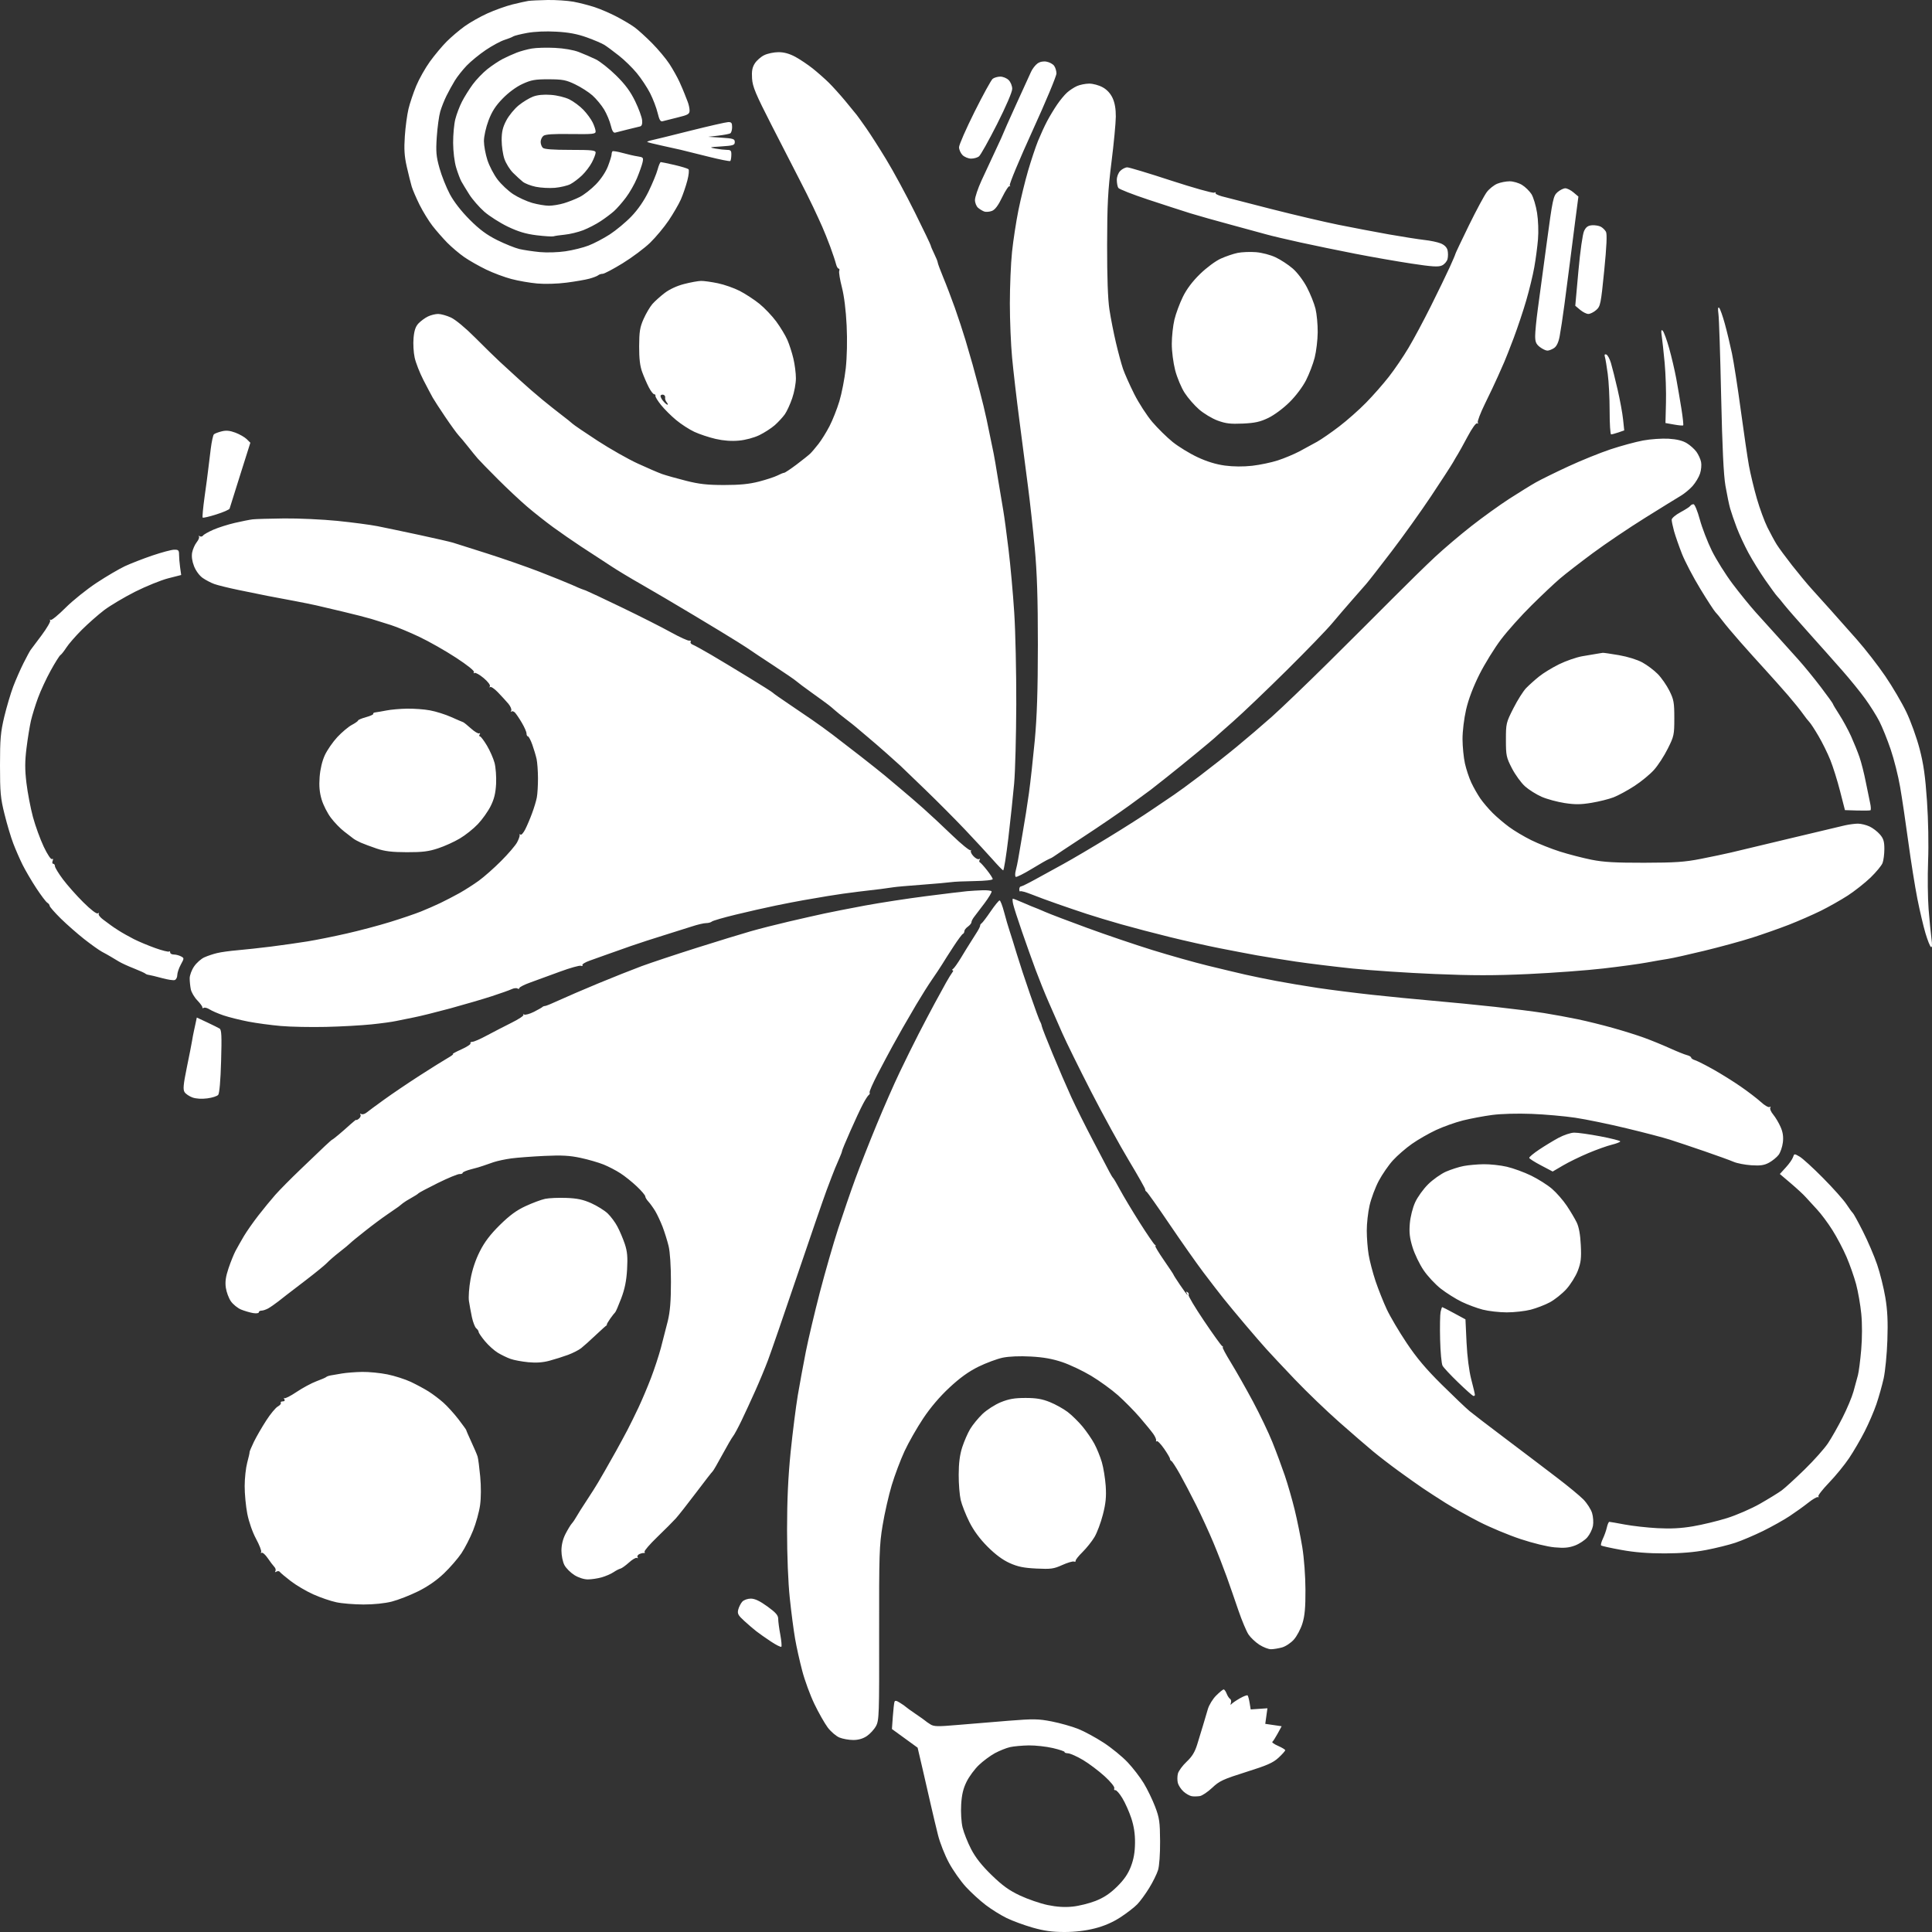 <svg width="50" height="50" viewBox="0 0 50 50" fill="none" xmlns="http://www.w3.org/2000/svg">
<rect x="0" y="0" width="50" height="50" fill="#333333" stroke="none"/>
<path fill-rule="evenodd" clip-rule="evenodd" d="M13.671 0.024C13.608 0.034 13.422 0.076 13.258 0.116C13.095 0.157 12.806 0.26 12.616 0.346C12.427 0.431 12.159 0.583 12.02 0.684C11.881 0.784 11.674 0.961 11.559 1.076C11.444 1.191 11.25 1.423 11.128 1.591C11.006 1.76 10.846 2.044 10.772 2.222C10.698 2.401 10.608 2.668 10.572 2.817C10.536 2.967 10.493 3.284 10.477 3.524C10.454 3.859 10.465 4.041 10.527 4.314C10.572 4.51 10.629 4.741 10.655 4.828C10.681 4.915 10.773 5.128 10.859 5.302C10.946 5.476 11.096 5.72 11.192 5.844C11.288 5.968 11.461 6.165 11.575 6.282C11.69 6.398 11.889 6.567 12.018 6.656C12.146 6.745 12.401 6.889 12.583 6.977C12.765 7.065 13.059 7.175 13.236 7.221C13.412 7.268 13.713 7.32 13.903 7.337C14.103 7.355 14.423 7.346 14.66 7.315C14.886 7.286 15.153 7.24 15.254 7.212C15.355 7.184 15.457 7.145 15.481 7.124C15.505 7.103 15.558 7.086 15.598 7.086C15.638 7.086 15.871 6.963 16.115 6.813C16.359 6.663 16.678 6.424 16.825 6.282C16.971 6.14 17.188 5.88 17.306 5.705C17.424 5.529 17.566 5.285 17.62 5.163C17.674 5.041 17.749 4.822 17.787 4.677C17.826 4.531 17.839 4.398 17.817 4.379C17.795 4.36 17.633 4.31 17.456 4.269C17.28 4.229 17.12 4.195 17.102 4.195C17.084 4.195 17.047 4.282 17.019 4.387C16.991 4.493 16.886 4.747 16.786 4.953C16.669 5.194 16.511 5.423 16.342 5.599C16.198 5.75 15.946 5.959 15.782 6.066C15.618 6.172 15.37 6.302 15.231 6.355C15.092 6.409 14.825 6.475 14.637 6.503C14.443 6.532 14.154 6.541 13.972 6.524C13.794 6.507 13.556 6.471 13.442 6.445C13.329 6.418 13.07 6.314 12.868 6.214C12.596 6.078 12.412 5.942 12.156 5.686C11.938 5.467 11.748 5.224 11.642 5.025C11.55 4.852 11.429 4.549 11.374 4.351C11.288 4.044 11.278 3.927 11.304 3.54C11.321 3.292 11.361 2.997 11.394 2.885C11.427 2.773 11.499 2.591 11.555 2.479C11.61 2.367 11.707 2.191 11.77 2.088C11.833 1.984 11.972 1.809 12.078 1.698C12.185 1.587 12.407 1.405 12.572 1.294C12.737 1.183 12.953 1.066 13.053 1.034C13.154 1.002 13.256 0.961 13.281 0.943C13.307 0.925 13.469 0.884 13.643 0.852C13.837 0.817 14.129 0.804 14.4 0.82C14.717 0.837 14.938 0.879 15.185 0.967C15.374 1.035 15.58 1.123 15.643 1.163C15.707 1.203 15.875 1.328 16.017 1.44C16.159 1.551 16.368 1.755 16.481 1.893C16.595 2.03 16.749 2.264 16.825 2.412C16.9 2.561 16.988 2.789 17.019 2.921C17.064 3.107 17.093 3.154 17.151 3.137C17.193 3.125 17.366 3.081 17.537 3.04C17.808 2.974 17.846 2.952 17.846 2.859C17.846 2.801 17.823 2.697 17.795 2.628C17.766 2.558 17.728 2.461 17.71 2.411C17.691 2.361 17.634 2.227 17.582 2.113C17.53 2 17.415 1.794 17.326 1.657C17.236 1.519 17.033 1.276 16.874 1.116C16.715 0.956 16.512 0.772 16.424 0.708C16.336 0.643 16.129 0.52 15.965 0.434C15.801 0.347 15.543 0.236 15.392 0.186C15.24 0.136 14.991 0.072 14.838 0.044C14.686 0.017 14.386 -0.003 14.173 0C13.96 0.004 13.735 0.015 13.671 0.024ZM13.763 1.256C13.65 1.275 13.474 1.323 13.373 1.362C13.272 1.401 13.108 1.475 13.009 1.526C12.91 1.577 12.732 1.696 12.614 1.789C12.496 1.883 12.325 2.061 12.234 2.185C12.143 2.309 12.017 2.51 11.955 2.632C11.893 2.753 11.816 2.956 11.784 3.083C11.751 3.21 11.726 3.487 11.727 3.698C11.728 3.919 11.761 4.19 11.805 4.336C11.847 4.475 11.908 4.638 11.941 4.697C11.974 4.757 12.067 4.909 12.148 5.037C12.229 5.164 12.403 5.363 12.534 5.479C12.666 5.594 12.939 5.768 13.142 5.866C13.415 5.996 13.608 6.054 13.889 6.089C14.097 6.114 14.293 6.126 14.325 6.116C14.357 6.105 14.489 6.086 14.619 6.073C14.749 6.06 14.963 6.008 15.095 5.957C15.226 5.906 15.429 5.801 15.546 5.723C15.663 5.646 15.818 5.529 15.89 5.465C15.963 5.4 16.101 5.243 16.197 5.115C16.294 4.988 16.424 4.76 16.486 4.609C16.548 4.459 16.613 4.276 16.629 4.203C16.656 4.08 16.647 4.069 16.507 4.048C16.423 4.036 16.247 3.996 16.115 3.959C15.983 3.923 15.864 3.903 15.851 3.916C15.838 3.929 15.828 3.966 15.828 3.998C15.828 4.03 15.786 4.166 15.735 4.3C15.678 4.449 15.555 4.634 15.421 4.772C15.299 4.897 15.111 5.044 15.003 5.098C14.895 5.153 14.711 5.225 14.594 5.26C14.478 5.295 14.303 5.324 14.206 5.324C14.109 5.324 13.914 5.291 13.772 5.251C13.63 5.21 13.409 5.109 13.281 5.025C13.153 4.941 12.971 4.77 12.876 4.645C12.78 4.519 12.663 4.293 12.614 4.142C12.565 3.991 12.524 3.769 12.524 3.65C12.524 3.528 12.576 3.295 12.643 3.118C12.731 2.885 12.826 2.737 13.011 2.548C13.162 2.393 13.363 2.245 13.523 2.172C13.748 2.069 13.847 2.051 14.199 2.052C14.559 2.053 14.647 2.069 14.883 2.182C15.032 2.253 15.235 2.383 15.333 2.47C15.431 2.558 15.567 2.722 15.635 2.835C15.703 2.949 15.78 3.133 15.807 3.246C15.841 3.388 15.876 3.445 15.922 3.432C15.958 3.423 16.102 3.386 16.241 3.351C16.379 3.316 16.524 3.281 16.562 3.273C16.609 3.263 16.627 3.213 16.618 3.112C16.611 3.031 16.53 2.81 16.438 2.62C16.316 2.369 16.183 2.188 15.946 1.954C15.767 1.778 15.528 1.588 15.415 1.534C15.301 1.479 15.105 1.394 14.979 1.346C14.841 1.293 14.595 1.25 14.36 1.239C14.145 1.228 13.877 1.236 13.763 1.256ZM19.779 1.427C19.693 1.468 19.584 1.564 19.535 1.64C19.468 1.745 19.451 1.839 19.463 2.031C19.477 2.246 19.554 2.429 19.974 3.251C20.245 3.783 20.564 4.404 20.682 4.631C20.8 4.858 20.963 5.184 21.043 5.354C21.123 5.524 21.23 5.755 21.279 5.867C21.329 5.978 21.422 6.212 21.487 6.386C21.551 6.56 21.617 6.758 21.634 6.827C21.65 6.895 21.682 6.951 21.703 6.951C21.725 6.951 21.732 6.979 21.719 7.012C21.706 7.046 21.737 7.236 21.788 7.434C21.846 7.659 21.892 8.029 21.911 8.422C21.93 8.806 21.92 9.239 21.888 9.534C21.858 9.8 21.784 10.182 21.723 10.384C21.662 10.585 21.547 10.876 21.467 11.03C21.388 11.183 21.259 11.391 21.181 11.49C21.103 11.59 21.008 11.702 20.968 11.74C20.929 11.778 20.77 11.905 20.614 12.023C20.458 12.14 20.314 12.236 20.293 12.236C20.272 12.236 20.194 12.268 20.12 12.306C20.047 12.343 19.831 12.414 19.642 12.463C19.39 12.528 19.147 12.552 18.743 12.552C18.305 12.552 18.096 12.529 17.753 12.442C17.514 12.382 17.236 12.303 17.135 12.268C17.034 12.232 16.749 12.109 16.502 11.995C16.254 11.881 15.789 11.617 15.467 11.408C15.146 11.199 14.852 10.999 14.816 10.965C14.779 10.93 14.657 10.832 14.543 10.746C14.43 10.66 14.202 10.48 14.038 10.345C13.874 10.211 13.604 9.976 13.439 9.824C13.273 9.672 13.046 9.464 12.934 9.361C12.822 9.258 12.538 8.98 12.302 8.743C12.051 8.49 11.789 8.273 11.671 8.218C11.561 8.167 11.411 8.125 11.339 8.125C11.267 8.125 11.147 8.155 11.072 8.192C10.998 8.228 10.89 8.308 10.832 8.368C10.756 8.448 10.72 8.552 10.703 8.745C10.689 8.892 10.702 9.121 10.731 9.254C10.76 9.388 10.863 9.651 10.96 9.839C11.057 10.027 11.165 10.231 11.2 10.293C11.235 10.356 11.381 10.579 11.523 10.79C11.666 11.002 11.821 11.215 11.867 11.265C11.914 11.314 12.024 11.447 12.112 11.558C12.2 11.67 12.313 11.809 12.364 11.867C12.414 11.925 12.652 12.169 12.892 12.409C13.132 12.649 13.473 12.968 13.649 13.118C13.825 13.268 14.124 13.504 14.314 13.643C14.503 13.781 14.833 14.009 15.048 14.151C15.262 14.291 15.469 14.426 15.507 14.45C15.544 14.473 15.689 14.568 15.828 14.66C15.966 14.752 16.317 14.964 16.608 15.129C16.898 15.295 17.507 15.653 17.961 15.926C18.415 16.198 18.921 16.505 19.085 16.609C19.249 16.712 19.404 16.812 19.429 16.832C19.454 16.851 19.718 17.027 20.016 17.222C20.313 17.417 20.582 17.601 20.612 17.631C20.643 17.66 20.823 17.795 21.012 17.93C21.201 18.065 21.395 18.206 21.443 18.244C21.491 18.281 21.564 18.342 21.604 18.379C21.645 18.417 21.771 18.518 21.884 18.605C21.997 18.691 22.113 18.783 22.141 18.808C22.169 18.833 22.302 18.945 22.436 19.057C22.57 19.169 22.802 19.369 22.951 19.502C23.101 19.635 23.259 19.777 23.303 19.818C23.347 19.859 23.639 20.14 23.952 20.443C24.265 20.745 24.73 21.213 24.985 21.482C25.24 21.751 25.556 22.093 25.688 22.242C25.819 22.391 25.942 22.518 25.961 22.525C25.98 22.532 26.04 22.156 26.096 21.689C26.151 21.223 26.218 20.587 26.246 20.277C26.274 19.966 26.298 19.041 26.301 18.221C26.303 17.401 26.28 16.334 26.248 15.85C26.217 15.365 26.151 14.633 26.101 14.223C26.052 13.814 25.99 13.356 25.964 13.207C25.938 13.058 25.877 12.692 25.828 12.394C25.78 12.096 25.73 11.801 25.716 11.739C25.703 11.677 25.671 11.524 25.646 11.4C25.621 11.276 25.57 11.032 25.534 10.858C25.498 10.684 25.417 10.349 25.354 10.113C25.291 9.877 25.209 9.572 25.171 9.435C25.133 9.299 25.05 9.014 24.987 8.803C24.924 8.592 24.8 8.216 24.712 7.967C24.623 7.719 24.488 7.363 24.41 7.177C24.333 6.99 24.269 6.818 24.268 6.793C24.267 6.768 24.226 6.666 24.177 6.567C24.128 6.467 24.088 6.371 24.087 6.353C24.086 6.335 23.901 5.948 23.676 5.495C23.451 5.041 23.118 4.426 22.936 4.128C22.755 3.829 22.521 3.464 22.417 3.316C22.313 3.167 22.203 3.015 22.174 2.977C22.144 2.939 22.011 2.776 21.877 2.614C21.743 2.453 21.55 2.239 21.449 2.139C21.347 2.039 21.161 1.875 21.035 1.774C20.909 1.674 20.705 1.537 20.582 1.47C20.428 1.388 20.291 1.35 20.146 1.35C20.029 1.351 19.864 1.385 19.779 1.427ZM26.851 1.642C26.795 1.682 26.719 1.779 26.683 1.859C26.646 1.939 26.47 2.325 26.291 2.718C26.113 3.11 25.966 3.439 25.966 3.448C25.966 3.457 25.877 3.654 25.767 3.886C25.657 4.118 25.492 4.473 25.4 4.675C25.308 4.877 25.232 5.103 25.232 5.176C25.232 5.25 25.269 5.341 25.313 5.378C25.357 5.416 25.429 5.459 25.474 5.475C25.518 5.49 25.607 5.483 25.67 5.459C25.751 5.429 25.833 5.32 25.939 5.101C26.024 4.928 26.109 4.801 26.129 4.818C26.148 4.836 26.15 4.826 26.133 4.796C26.116 4.766 26.381 4.13 26.722 3.382C27.064 2.634 27.342 1.967 27.341 1.9C27.34 1.833 27.312 1.743 27.279 1.7C27.246 1.656 27.159 1.609 27.085 1.596C27.002 1.58 26.915 1.597 26.851 1.642ZM25.69 2.04C25.652 2.07 25.44 2.455 25.22 2.896C25 3.336 24.82 3.748 24.82 3.81C24.82 3.873 24.861 3.965 24.911 4.015C24.962 4.064 25.061 4.105 25.132 4.105C25.203 4.105 25.294 4.08 25.335 4.048C25.376 4.017 25.586 3.642 25.803 3.214C26.036 2.753 26.196 2.38 26.196 2.299C26.196 2.223 26.155 2.123 26.104 2.072C26.054 2.022 25.956 1.982 25.886 1.983C25.817 1.984 25.729 2.009 25.69 2.04ZM27.87 2.228C27.795 2.262 27.68 2.337 27.615 2.396C27.55 2.454 27.435 2.593 27.359 2.705C27.283 2.816 27.166 3.009 27.1 3.134C27.034 3.258 26.928 3.49 26.863 3.649C26.799 3.808 26.684 4.154 26.607 4.417C26.53 4.68 26.418 5.139 26.357 5.438C26.297 5.736 26.222 6.223 26.191 6.522C26.16 6.82 26.135 7.419 26.135 7.854C26.135 8.289 26.161 8.919 26.193 9.255C26.224 9.59 26.309 10.322 26.382 10.881C26.454 11.44 26.555 12.212 26.605 12.597C26.656 12.982 26.734 13.694 26.779 14.178C26.839 14.829 26.86 15.485 26.86 16.685C26.859 17.876 26.837 18.541 26.779 19.17C26.734 19.642 26.667 20.252 26.629 20.525C26.592 20.798 26.518 21.266 26.465 21.564C26.413 21.862 26.36 22.167 26.349 22.242C26.337 22.316 26.31 22.443 26.289 22.524C26.267 22.604 26.267 22.68 26.287 22.693C26.308 22.706 26.494 22.613 26.701 22.487C26.907 22.361 27.11 22.245 27.152 22.23C27.194 22.214 27.249 22.184 27.274 22.164C27.299 22.144 27.642 21.916 28.035 21.659C28.429 21.402 28.966 21.035 29.228 20.845C29.491 20.654 29.737 20.474 29.775 20.444C29.814 20.414 30 20.268 30.188 20.119C30.377 19.97 30.727 19.686 30.967 19.488C31.207 19.291 31.413 19.118 31.426 19.104C31.439 19.091 31.655 18.898 31.908 18.676C32.16 18.454 32.785 17.857 33.298 17.349C33.81 16.842 34.342 16.292 34.479 16.127C34.617 15.962 34.846 15.695 34.988 15.534C35.13 15.372 35.296 15.183 35.357 15.113C35.418 15.043 35.712 14.667 36.009 14.277C36.307 13.888 36.768 13.243 37.033 12.846C37.298 12.448 37.554 12.054 37.602 11.97C37.649 11.886 37.709 11.785 37.735 11.744C37.761 11.704 37.871 11.504 37.981 11.299C38.095 11.084 38.2 10.939 38.228 10.956C38.254 10.972 38.262 10.963 38.245 10.937C38.229 10.91 38.313 10.688 38.433 10.444C38.553 10.2 38.701 9.888 38.761 9.751C38.821 9.615 38.897 9.442 38.931 9.367C38.964 9.293 39.074 9.013 39.175 8.746C39.275 8.479 39.422 8.042 39.499 7.775C39.577 7.508 39.671 7.122 39.707 6.917C39.744 6.712 39.787 6.387 39.803 6.194C39.82 5.994 39.81 5.7 39.779 5.508C39.75 5.323 39.684 5.105 39.634 5.024C39.583 4.944 39.473 4.836 39.389 4.785C39.306 4.734 39.161 4.692 39.069 4.692C38.977 4.692 38.832 4.72 38.748 4.755C38.664 4.79 38.543 4.886 38.479 4.97C38.416 5.053 38.206 5.443 38.014 5.835C37.822 6.228 37.665 6.56 37.665 6.572C37.665 6.584 37.599 6.74 37.517 6.919C37.436 7.098 37.217 7.549 37.031 7.922C36.845 8.295 36.584 8.783 36.45 9.006C36.317 9.23 36.089 9.565 35.943 9.751C35.797 9.938 35.532 10.24 35.353 10.422C35.174 10.605 34.862 10.881 34.66 11.035C34.458 11.19 34.2 11.368 34.087 11.432C33.973 11.496 33.767 11.608 33.628 11.682C33.489 11.755 33.239 11.86 33.073 11.914C32.906 11.969 32.607 12.031 32.408 12.054C32.178 12.08 31.92 12.078 31.701 12.049C31.471 12.018 31.235 11.946 30.99 11.831C30.788 11.737 30.5 11.56 30.349 11.439C30.199 11.318 29.961 11.084 29.821 10.92C29.681 10.755 29.471 10.431 29.354 10.198C29.237 9.965 29.107 9.672 29.064 9.548C29.022 9.424 28.939 9.119 28.881 8.871C28.822 8.622 28.746 8.236 28.712 8.012C28.671 7.742 28.651 7.181 28.652 6.341C28.654 5.288 28.673 4.929 28.765 4.195C28.826 3.711 28.876 3.182 28.877 3.019C28.879 2.825 28.851 2.661 28.795 2.54C28.74 2.42 28.65 2.321 28.537 2.259C28.439 2.205 28.284 2.163 28.185 2.164C28.088 2.165 27.946 2.194 27.87 2.228ZM13.796 2.5C13.701 2.536 13.533 2.637 13.424 2.726C13.315 2.814 13.171 2.989 13.104 3.116C13.011 3.292 12.983 3.411 12.983 3.627C12.983 3.781 13.015 4.001 13.055 4.116C13.095 4.23 13.195 4.391 13.279 4.474C13.363 4.557 13.475 4.66 13.53 4.704C13.584 4.748 13.735 4.807 13.865 4.834C13.995 4.861 14.218 4.873 14.361 4.861C14.503 4.848 14.683 4.806 14.759 4.767C14.836 4.728 14.972 4.625 15.062 4.539C15.152 4.453 15.268 4.301 15.32 4.2C15.372 4.1 15.415 3.987 15.415 3.949C15.415 3.889 15.319 3.879 14.759 3.879C14.31 3.879 14.085 3.862 14.048 3.825C14.017 3.795 13.992 3.726 13.992 3.672C13.992 3.618 14.024 3.548 14.062 3.517C14.112 3.476 14.313 3.462 14.773 3.469C15.342 3.476 15.415 3.469 15.415 3.403C15.415 3.362 15.381 3.257 15.339 3.171C15.297 3.084 15.189 2.936 15.098 2.842C15.007 2.747 14.844 2.626 14.736 2.572C14.624 2.517 14.417 2.466 14.254 2.455C14.069 2.441 13.909 2.457 13.796 2.5ZM17.869 3.382C17.39 3.503 16.938 3.614 16.866 3.629C16.794 3.645 16.742 3.665 16.751 3.674C16.761 3.683 16.923 3.724 17.112 3.765C17.301 3.806 17.529 3.857 17.617 3.877C17.705 3.897 18.024 3.976 18.326 4.053C18.628 4.129 18.886 4.18 18.9 4.167C18.913 4.154 18.926 4.083 18.927 4.011C18.93 3.899 18.913 3.879 18.813 3.879C18.748 3.878 18.612 3.863 18.511 3.845C18.344 3.814 18.357 3.809 18.672 3.789C18.978 3.769 19.016 3.756 19.016 3.676C19.016 3.595 18.978 3.583 18.672 3.563L18.328 3.54L18.59 3.51C18.735 3.493 18.874 3.466 18.9 3.451C18.926 3.435 18.947 3.362 18.947 3.289C18.947 3.18 18.928 3.157 18.844 3.16C18.787 3.162 18.349 3.262 17.869 3.382ZM28.994 4.421C28.94 4.475 28.903 4.571 28.903 4.658C28.904 4.739 28.921 4.831 28.942 4.863C28.962 4.895 29.308 5.031 29.709 5.164C30.111 5.297 30.605 5.457 30.806 5.52C31.008 5.582 31.483 5.716 31.862 5.818C32.24 5.92 32.653 6.033 32.779 6.068C32.905 6.104 33.298 6.196 33.651 6.274C34.004 6.352 34.644 6.483 35.073 6.567C35.502 6.651 36.156 6.765 36.526 6.821C37.063 6.903 37.223 6.913 37.316 6.871C37.381 6.842 37.446 6.767 37.462 6.704C37.478 6.641 37.478 6.537 37.462 6.473C37.443 6.4 37.379 6.336 37.285 6.299C37.204 6.266 37.014 6.226 36.862 6.21C36.711 6.193 36.298 6.128 35.945 6.066C35.592 6.003 35.003 5.891 34.637 5.817C34.271 5.743 33.487 5.559 32.894 5.408C32.301 5.257 31.727 5.109 31.619 5.08C31.512 5.05 31.439 5.011 31.458 4.992C31.476 4.974 31.459 4.971 31.42 4.986C31.38 5.001 30.878 4.859 30.304 4.672C29.731 4.484 29.222 4.331 29.174 4.331C29.125 4.331 29.045 4.371 28.994 4.421ZM40.307 4.974C40.199 5.07 40.182 5.149 40.028 6.296C39.938 6.967 39.834 7.738 39.797 8.009C39.76 8.281 39.73 8.59 39.73 8.695C39.73 8.848 39.754 8.905 39.85 8.98C39.917 9.032 40.005 9.074 40.047 9.074C40.088 9.074 40.167 9.043 40.221 9.006C40.286 8.961 40.335 8.858 40.364 8.701C40.389 8.571 40.445 8.2 40.488 7.877C40.531 7.554 40.594 7.076 40.626 6.815C40.659 6.554 40.722 6.059 40.767 5.714L40.849 5.087L40.722 4.98C40.653 4.921 40.557 4.873 40.51 4.873C40.462 4.873 40.371 4.919 40.307 4.974ZM40.996 5.978C40.958 6.057 40.896 6.496 40.849 7.014L40.768 7.913L40.894 8.019C40.963 8.077 41.058 8.125 41.106 8.125C41.154 8.125 41.245 8.08 41.309 8.024C41.419 7.927 41.43 7.875 41.517 7.002C41.58 6.369 41.594 6.056 41.562 5.998C41.537 5.952 41.477 5.893 41.428 5.867C41.378 5.841 41.276 5.824 41.2 5.83C41.096 5.838 41.045 5.875 40.996 5.978ZM32.03 6.545C31.921 6.567 31.725 6.634 31.594 6.693C31.457 6.755 31.228 6.925 31.058 7.09C30.86 7.283 30.71 7.482 30.611 7.685C30.529 7.853 30.431 8.117 30.394 8.272C30.357 8.427 30.326 8.709 30.326 8.897C30.325 9.092 30.364 9.389 30.414 9.585C30.464 9.775 30.574 10.038 30.66 10.169C30.745 10.301 30.914 10.494 31.034 10.598C31.154 10.702 31.368 10.831 31.511 10.884C31.722 10.962 31.843 10.976 32.164 10.962C32.48 10.947 32.61 10.919 32.826 10.815C32.98 10.74 33.212 10.568 33.372 10.409C33.535 10.249 33.713 10.011 33.8 9.841C33.882 9.68 33.983 9.416 34.024 9.255C34.065 9.093 34.1 8.798 34.102 8.6C34.104 8.401 34.078 8.126 34.045 7.99C34.011 7.853 33.911 7.603 33.822 7.434C33.729 7.257 33.574 7.052 33.455 6.949C33.342 6.851 33.143 6.721 33.014 6.66C32.88 6.596 32.661 6.539 32.504 6.526C32.353 6.514 32.139 6.523 32.03 6.545ZM17.705 7.35C17.52 7.397 17.326 7.487 17.201 7.583C17.089 7.668 16.946 7.797 16.883 7.869C16.82 7.942 16.718 8.115 16.656 8.255C16.561 8.468 16.543 8.583 16.541 8.961C16.54 9.282 16.563 9.476 16.62 9.629C16.664 9.749 16.741 9.927 16.792 10.025C16.843 10.123 16.905 10.203 16.93 10.203C16.954 10.203 16.969 10.222 16.963 10.246C16.957 10.269 17.022 10.376 17.109 10.483C17.195 10.59 17.37 10.765 17.499 10.871C17.627 10.978 17.839 11.115 17.97 11.176C18.101 11.237 18.348 11.319 18.52 11.359C18.726 11.406 18.931 11.421 19.123 11.403C19.293 11.388 19.512 11.329 19.651 11.262C19.781 11.199 19.962 11.082 20.052 11.003C20.142 10.923 20.259 10.796 20.312 10.721C20.365 10.645 20.451 10.458 20.503 10.304C20.556 10.151 20.599 9.918 20.598 9.787C20.598 9.656 20.568 9.426 20.532 9.277C20.497 9.127 20.427 8.912 20.377 8.797C20.327 8.682 20.198 8.469 20.091 8.323C19.984 8.177 19.786 7.969 19.651 7.86C19.516 7.752 19.287 7.602 19.142 7.528C18.997 7.454 18.744 7.365 18.58 7.331C18.416 7.297 18.22 7.269 18.144 7.27C18.069 7.271 17.871 7.307 17.705 7.35ZM44.473 8.125C44.489 8.237 44.52 9.192 44.543 10.248C44.573 11.592 44.606 12.29 44.655 12.575C44.694 12.798 44.748 13.063 44.777 13.162C44.805 13.261 44.881 13.483 44.946 13.654C45.011 13.826 45.148 14.12 45.25 14.309C45.352 14.498 45.548 14.815 45.687 15.014C45.826 15.213 45.961 15.398 45.988 15.425C46.016 15.453 46.1 15.554 46.175 15.65C46.251 15.746 46.54 16.077 46.818 16.386C47.095 16.695 47.485 17.133 47.683 17.359C47.882 17.585 48.147 17.912 48.272 18.086C48.398 18.26 48.562 18.52 48.636 18.665C48.711 18.81 48.843 19.137 48.93 19.393C49.017 19.648 49.128 20.088 49.176 20.372C49.225 20.655 49.32 21.293 49.387 21.79C49.454 22.287 49.56 22.947 49.621 23.258C49.683 23.569 49.777 23.971 49.831 24.152C49.885 24.333 49.949 24.494 49.974 24.509C50.004 24.527 50.008 24.45 49.986 24.293C49.968 24.158 49.935 23.815 49.912 23.529C49.89 23.243 49.884 22.684 49.899 22.287C49.916 21.865 49.904 21.216 49.87 20.728C49.826 20.085 49.782 19.773 49.677 19.373C49.602 19.087 49.449 18.661 49.335 18.425C49.222 18.189 48.977 17.772 48.791 17.499C48.605 17.225 48.273 16.798 48.054 16.55C47.835 16.301 47.529 15.957 47.374 15.784C47.219 15.611 47 15.367 46.886 15.242C46.772 15.117 46.544 14.841 46.378 14.63C46.213 14.419 46.033 14.175 45.979 14.088C45.925 14.001 45.819 13.804 45.742 13.651C45.666 13.498 45.542 13.162 45.468 12.906C45.394 12.649 45.302 12.266 45.263 12.055C45.225 11.844 45.13 11.196 45.051 10.614C44.973 10.033 44.87 9.372 44.823 9.146C44.775 8.92 44.692 8.572 44.637 8.374C44.582 8.175 44.517 7.992 44.492 7.967C44.461 7.937 44.455 7.99 44.473 8.125ZM43.005 8.69C43.02 8.789 43.054 9.104 43.081 9.39C43.107 9.676 43.123 10.143 43.115 10.428L43.102 10.948L43.322 10.987C43.443 11.009 43.55 11.019 43.561 11.008C43.571 10.998 43.551 10.808 43.516 10.585C43.48 10.363 43.42 10.008 43.381 9.797C43.342 9.585 43.259 9.232 43.197 9.011C43.135 8.79 43.06 8.587 43.031 8.559C42.992 8.522 42.985 8.555 43.005 8.69ZM41.535 9.238C41.549 9.284 41.582 9.481 41.608 9.676C41.635 9.87 41.657 10.302 41.657 10.636C41.657 10.969 41.674 11.242 41.696 11.242C41.717 11.242 41.802 11.219 41.885 11.191L42.035 11.139L42.005 10.853C41.989 10.695 41.925 10.348 41.863 10.08C41.801 9.812 41.724 9.503 41.691 9.394C41.658 9.284 41.604 9.185 41.57 9.174C41.529 9.16 41.517 9.181 41.535 9.238ZM17.214 10.293C17.207 10.323 17.225 10.377 17.254 10.411C17.283 10.446 17.292 10.474 17.274 10.474C17.256 10.474 17.204 10.429 17.158 10.373C17.112 10.317 17.085 10.255 17.098 10.235C17.11 10.215 17.145 10.207 17.174 10.218C17.203 10.228 17.221 10.262 17.214 10.293ZM5.734 11.164C5.646 11.186 5.557 11.22 5.536 11.24C5.515 11.26 5.478 11.426 5.455 11.609C5.431 11.793 5.401 12.034 5.389 12.146C5.377 12.257 5.334 12.579 5.294 12.861C5.255 13.142 5.233 13.383 5.245 13.395C5.258 13.408 5.417 13.371 5.599 13.313C5.781 13.256 5.935 13.188 5.942 13.163C5.949 13.137 6.073 12.743 6.217 12.287L6.479 11.458L6.384 11.364C6.332 11.313 6.2 11.238 6.092 11.197C5.947 11.143 5.852 11.134 5.734 11.164ZM42.522 11.4C42.329 11.436 41.95 11.539 41.679 11.629C41.409 11.719 40.917 11.918 40.585 12.072C40.253 12.226 39.879 12.41 39.753 12.481C39.626 12.552 39.317 12.744 39.064 12.906C38.812 13.069 38.368 13.388 38.078 13.616C37.788 13.843 37.365 14.202 37.138 14.414C36.91 14.626 36.415 15.111 36.036 15.492C35.658 15.873 34.904 16.624 34.362 17.161C33.819 17.698 33.169 18.322 32.917 18.547C32.664 18.772 32.252 19.124 32.001 19.33C31.75 19.537 31.322 19.874 31.05 20.08C30.778 20.287 30.478 20.506 30.383 20.569C30.288 20.631 30.035 20.803 29.82 20.95C29.606 21.098 29.097 21.422 28.69 21.67C28.284 21.919 27.757 22.229 27.521 22.359C27.284 22.49 26.948 22.674 26.774 22.769C26.601 22.864 26.441 22.942 26.419 22.942C26.397 22.942 26.379 22.976 26.379 23.017C26.379 23.058 26.391 23.081 26.405 23.067C26.42 23.052 26.551 23.089 26.697 23.147C26.843 23.206 27.146 23.317 27.37 23.395C27.595 23.474 27.933 23.589 28.123 23.651C28.312 23.714 28.715 23.835 29.017 23.921C29.32 24.007 29.888 24.156 30.279 24.252C30.67 24.348 31.248 24.478 31.564 24.54C31.879 24.602 32.312 24.685 32.527 24.724C32.741 24.762 33.196 24.835 33.536 24.886C33.877 24.936 34.538 25.017 35.004 25.066C35.471 25.114 36.427 25.178 37.128 25.207C38.112 25.249 38.667 25.249 39.56 25.208C40.196 25.178 41.067 25.114 41.496 25.064C41.925 25.015 42.431 24.945 42.62 24.91C42.809 24.875 43.057 24.832 43.17 24.815C43.284 24.798 43.707 24.703 44.111 24.605C44.515 24.507 45.072 24.355 45.35 24.266C45.627 24.177 46.056 24.026 46.303 23.93C46.55 23.833 46.92 23.671 47.127 23.569C47.333 23.467 47.646 23.289 47.823 23.175C47.999 23.06 48.263 22.852 48.409 22.712C48.554 22.571 48.695 22.402 48.72 22.335C48.746 22.268 48.767 22.104 48.767 21.971C48.767 21.779 48.744 21.701 48.653 21.596C48.59 21.522 48.469 21.429 48.383 21.389C48.296 21.349 48.162 21.316 48.084 21.316C48.007 21.316 47.855 21.336 47.747 21.36C47.64 21.385 46.994 21.538 46.313 21.701C45.632 21.864 44.95 22.027 44.799 22.063C44.648 22.099 44.297 22.172 44.019 22.227C43.598 22.31 43.355 22.326 42.551 22.328C41.799 22.329 41.499 22.312 41.184 22.249C40.962 22.204 40.597 22.11 40.373 22.039C40.149 21.968 39.814 21.835 39.63 21.744C39.445 21.653 39.186 21.499 39.054 21.401C38.922 21.304 38.731 21.141 38.629 21.039C38.527 20.938 38.384 20.77 38.312 20.667C38.241 20.564 38.135 20.378 38.077 20.254C38.019 20.13 37.945 19.906 37.912 19.757C37.879 19.608 37.851 19.326 37.85 19.13C37.849 18.928 37.889 18.597 37.943 18.362C38.005 18.094 38.126 17.776 38.288 17.452C38.426 17.178 38.677 16.772 38.846 16.549C39.015 16.326 39.371 15.928 39.637 15.666C39.902 15.403 40.233 15.091 40.372 14.973C40.511 14.854 40.893 14.558 41.221 14.315C41.549 14.072 42.158 13.661 42.574 13.402C42.99 13.142 43.407 12.885 43.5 12.83C43.593 12.775 43.73 12.661 43.805 12.577C43.879 12.493 43.966 12.35 43.996 12.258C44.027 12.167 44.039 12.031 44.024 11.957C44.009 11.883 43.955 11.764 43.904 11.693C43.853 11.623 43.74 11.521 43.653 11.469C43.546 11.404 43.395 11.367 43.184 11.354C43.013 11.344 42.714 11.364 42.522 11.4ZM43.745 13.092C43.73 13.116 43.615 13.19 43.49 13.257C43.363 13.325 43.262 13.412 43.263 13.451C43.263 13.491 43.291 13.625 43.325 13.749C43.36 13.873 43.452 14.138 43.53 14.336C43.609 14.535 43.822 14.942 44.004 15.24C44.185 15.538 44.362 15.809 44.395 15.842C44.429 15.876 44.512 15.977 44.58 16.068C44.648 16.159 44.856 16.407 45.042 16.618C45.228 16.829 45.52 17.154 45.691 17.34C45.862 17.527 46.124 17.822 46.274 17.995C46.424 18.169 46.596 18.383 46.657 18.47C46.719 18.557 46.795 18.655 46.827 18.687C46.86 18.72 46.966 18.883 47.063 19.049C47.161 19.215 47.298 19.493 47.368 19.667C47.438 19.841 47.552 20.204 47.621 20.475L47.747 20.966L48.062 20.976C48.236 20.981 48.391 20.978 48.407 20.97C48.423 20.962 48.42 20.878 48.399 20.785C48.378 20.692 48.327 20.443 48.285 20.231C48.244 20.02 48.172 19.736 48.125 19.599C48.079 19.462 47.978 19.215 47.903 19.048C47.827 18.882 47.691 18.633 47.601 18.494C47.511 18.355 47.437 18.232 47.437 18.219C47.437 18.206 47.294 18.007 47.12 17.778C46.945 17.548 46.684 17.229 46.539 17.068C46.395 16.907 46.148 16.634 45.991 16.459C45.834 16.286 45.587 16.011 45.441 15.85C45.295 15.688 45.026 15.357 44.842 15.113C44.658 14.869 44.416 14.482 44.303 14.254C44.191 14.026 44.05 13.662 43.991 13.444C43.931 13.224 43.859 13.049 43.828 13.049C43.797 13.049 43.76 13.068 43.745 13.092ZM6.537 13.441C6.462 13.45 6.255 13.491 6.079 13.532C5.902 13.573 5.651 13.652 5.521 13.709C5.391 13.766 5.271 13.834 5.254 13.861C5.237 13.887 5.199 13.895 5.169 13.878C5.14 13.861 5.13 13.864 5.148 13.884C5.166 13.903 5.141 13.97 5.092 14.031C5.043 14.092 4.99 14.212 4.973 14.298C4.954 14.399 4.971 14.524 5.022 14.654C5.067 14.77 5.161 14.898 5.245 14.957C5.325 15.013 5.462 15.085 5.551 15.116C5.639 15.147 5.918 15.216 6.17 15.268C6.423 15.321 6.763 15.39 6.927 15.422C7.091 15.453 7.401 15.511 7.616 15.552C7.83 15.592 8.088 15.645 8.189 15.668C8.29 15.692 8.6 15.765 8.877 15.83C9.155 15.896 9.485 15.98 9.611 16.018C9.737 16.057 9.965 16.127 10.116 16.176C10.267 16.224 10.598 16.361 10.85 16.481C11.102 16.6 11.531 16.844 11.803 17.022C12.1 17.216 12.285 17.365 12.266 17.395C12.249 17.422 12.256 17.432 12.281 17.416C12.307 17.401 12.413 17.461 12.518 17.549C12.628 17.641 12.696 17.732 12.678 17.762C12.661 17.791 12.664 17.8 12.685 17.781C12.706 17.763 12.797 17.824 12.887 17.918C12.978 18.012 13.099 18.145 13.157 18.213C13.214 18.282 13.247 18.363 13.23 18.393C13.212 18.423 13.214 18.433 13.234 18.415C13.253 18.398 13.294 18.408 13.324 18.438C13.354 18.468 13.435 18.586 13.502 18.7C13.57 18.814 13.626 18.941 13.626 18.982C13.626 19.023 13.642 19.057 13.662 19.057C13.683 19.057 13.734 19.154 13.776 19.271C13.818 19.39 13.868 19.557 13.887 19.644C13.906 19.731 13.922 19.955 13.923 20.141C13.923 20.327 13.91 20.551 13.893 20.638C13.877 20.725 13.822 20.908 13.771 21.044C13.721 21.181 13.641 21.37 13.593 21.464C13.545 21.558 13.49 21.619 13.47 21.599C13.45 21.58 13.44 21.584 13.448 21.609C13.455 21.634 13.425 21.721 13.381 21.802C13.337 21.883 13.152 22.099 12.97 22.281C12.788 22.464 12.526 22.696 12.387 22.796C12.248 22.896 12.021 23.041 11.882 23.118C11.743 23.195 11.527 23.307 11.4 23.368C11.274 23.429 11.047 23.528 10.896 23.589C10.744 23.65 10.383 23.773 10.093 23.862C9.803 23.952 9.297 24.086 8.969 24.16C8.641 24.235 8.187 24.326 7.96 24.363C7.733 24.4 7.309 24.46 7.019 24.497C6.729 24.533 6.337 24.576 6.148 24.592C5.958 24.608 5.721 24.64 5.62 24.665C5.519 24.689 5.369 24.739 5.288 24.776C5.206 24.813 5.087 24.918 5.024 25.01C4.961 25.101 4.909 25.24 4.909 25.318C4.909 25.396 4.922 25.524 4.938 25.603C4.954 25.681 5.03 25.811 5.108 25.891C5.185 25.971 5.244 26.053 5.238 26.073C5.233 26.094 5.248 26.098 5.273 26.083C5.299 26.067 5.367 26.086 5.426 26.124C5.485 26.162 5.647 26.232 5.786 26.279C5.926 26.326 6.214 26.398 6.426 26.439C6.639 26.48 7.019 26.531 7.272 26.553C7.524 26.575 8.05 26.585 8.441 26.576C8.832 26.567 9.359 26.537 9.611 26.511C9.864 26.485 10.153 26.446 10.254 26.423C10.354 26.401 10.561 26.359 10.712 26.33C10.864 26.301 11.287 26.196 11.653 26.097C12.019 25.997 12.504 25.855 12.731 25.781C12.958 25.707 13.188 25.625 13.243 25.599C13.297 25.573 13.364 25.565 13.392 25.582C13.419 25.599 13.442 25.593 13.442 25.57C13.442 25.547 13.571 25.481 13.729 25.425C13.886 25.368 14.23 25.242 14.492 25.146C14.755 25.049 14.998 24.981 15.034 24.994C15.069 25.008 15.087 25 15.073 24.978C15.059 24.955 15.145 24.902 15.265 24.86C15.385 24.818 15.587 24.746 15.713 24.7C15.839 24.654 16.118 24.556 16.332 24.481C16.547 24.407 16.929 24.282 17.181 24.205C17.433 24.127 17.759 24.024 17.904 23.977C18.049 23.929 18.215 23.89 18.273 23.89C18.331 23.89 18.398 23.872 18.422 23.85C18.446 23.828 18.724 23.747 19.039 23.671C19.354 23.594 19.819 23.489 20.071 23.437C20.324 23.385 20.644 23.323 20.782 23.299C20.921 23.274 21.21 23.225 21.425 23.189C21.639 23.153 21.99 23.103 22.204 23.078C22.419 23.053 22.687 23.021 22.801 23.007C22.915 22.992 23.059 22.972 23.122 22.962C23.185 22.951 23.515 22.922 23.856 22.897C24.197 22.872 24.537 22.841 24.613 22.83C24.689 22.818 24.962 22.806 25.221 22.802C25.494 22.798 25.691 22.776 25.691 22.751C25.691 22.726 25.624 22.622 25.542 22.519C25.461 22.416 25.378 22.325 25.359 22.317C25.339 22.308 25.337 22.28 25.354 22.253C25.371 22.227 25.363 22.218 25.338 22.233C25.312 22.249 25.247 22.215 25.193 22.158C25.138 22.101 25.11 22.035 25.129 22.012C25.148 21.989 25.145 21.986 25.121 22.005C25.098 22.023 24.881 21.848 24.64 21.615C24.398 21.382 24.066 21.072 23.901 20.926C23.737 20.78 23.481 20.559 23.332 20.435C23.184 20.311 22.989 20.146 22.898 20.07C22.807 19.994 22.525 19.77 22.273 19.573C22.02 19.376 21.693 19.124 21.546 19.012C21.398 18.9 21.16 18.727 21.015 18.628C20.871 18.528 20.589 18.337 20.389 18.202C20.189 18.068 20.015 17.945 20.002 17.929C19.99 17.913 19.711 17.736 19.383 17.536C19.055 17.335 18.611 17.068 18.397 16.942C18.182 16.817 17.971 16.7 17.927 16.684C17.883 16.667 17.859 16.634 17.874 16.61C17.889 16.586 17.873 16.572 17.839 16.58C17.805 16.587 17.592 16.49 17.364 16.364C17.137 16.238 16.57 15.951 16.103 15.726C15.636 15.501 15.213 15.302 15.162 15.283C15.112 15.263 15.06 15.245 15.048 15.242C15.035 15.239 14.921 15.19 14.795 15.133C14.669 15.077 14.287 14.923 13.947 14.791C13.606 14.66 12.997 14.448 12.593 14.32C12.19 14.192 11.797 14.068 11.722 14.044C11.646 14.021 11.254 13.931 10.85 13.844C10.446 13.757 9.961 13.656 9.772 13.618C9.583 13.581 9.113 13.519 8.728 13.48C8.343 13.442 7.723 13.413 7.351 13.417C6.979 13.421 6.613 13.432 6.537 13.441ZM3.945 14.376C3.706 14.457 3.386 14.582 3.234 14.652C3.083 14.723 2.752 14.917 2.499 15.084C2.246 15.251 1.885 15.54 1.697 15.728C1.51 15.915 1.337 16.057 1.313 16.043C1.29 16.028 1.283 16.036 1.298 16.061C1.313 16.085 1.214 16.256 1.077 16.44C0.94 16.625 0.812 16.796 0.792 16.821C0.773 16.846 0.69 16.999 0.609 17.16C0.528 17.321 0.408 17.595 0.342 17.768C0.277 17.941 0.173 18.291 0.111 18.547C0.016 18.947 0 19.122 0 19.807C0 20.509 0.014 20.659 0.118 21.074C0.182 21.334 0.284 21.674 0.344 21.83C0.404 21.987 0.512 22.235 0.585 22.382C0.658 22.528 0.818 22.801 0.94 22.987C1.063 23.173 1.19 23.342 1.224 23.362C1.257 23.382 1.285 23.418 1.285 23.443C1.285 23.467 1.414 23.614 1.571 23.77C1.729 23.925 2.003 24.165 2.179 24.304C2.356 24.443 2.562 24.59 2.638 24.631C2.714 24.671 2.817 24.729 2.867 24.759C2.918 24.788 3.011 24.845 3.074 24.883C3.137 24.922 3.312 25.003 3.464 25.062C3.615 25.122 3.749 25.183 3.762 25.197C3.775 25.211 3.816 25.227 3.854 25.231C3.892 25.236 4.044 25.273 4.192 25.313C4.34 25.354 4.489 25.376 4.524 25.363C4.559 25.349 4.588 25.292 4.588 25.235C4.588 25.178 4.629 25.056 4.679 24.964C4.769 24.799 4.769 24.796 4.682 24.75C4.633 24.724 4.551 24.703 4.499 24.703C4.447 24.703 4.404 24.68 4.404 24.651C4.404 24.622 4.392 24.61 4.376 24.625C4.361 24.641 4.201 24.601 4.021 24.537C3.841 24.473 3.59 24.368 3.464 24.304C3.338 24.239 3.162 24.141 3.074 24.084C2.985 24.028 2.893 23.966 2.867 23.945C2.842 23.925 2.755 23.861 2.674 23.802C2.593 23.743 2.54 23.675 2.555 23.65C2.571 23.625 2.56 23.619 2.53 23.638C2.498 23.657 2.349 23.543 2.157 23.352C1.98 23.177 1.743 22.909 1.629 22.757C1.515 22.605 1.422 22.452 1.422 22.417C1.422 22.383 1.402 22.355 1.378 22.355C1.353 22.355 1.346 22.321 1.363 22.279C1.38 22.234 1.373 22.215 1.345 22.233C1.318 22.249 1.226 22.111 1.132 21.913C1.041 21.721 0.915 21.374 0.852 21.142C0.79 20.909 0.714 20.513 0.684 20.262C0.642 19.905 0.643 19.705 0.687 19.352C0.718 19.102 0.77 18.787 0.801 18.65C0.833 18.514 0.914 18.25 0.983 18.063C1.051 17.877 1.199 17.558 1.312 17.354C1.424 17.15 1.538 16.97 1.563 16.954C1.589 16.939 1.657 16.852 1.716 16.761C1.774 16.67 1.955 16.462 2.117 16.3C2.28 16.138 2.541 15.908 2.697 15.789C2.854 15.671 3.214 15.457 3.498 15.313C3.782 15.171 4.166 15.015 4.352 14.967L4.689 14.881L4.661 14.682C4.646 14.572 4.634 14.424 4.634 14.353C4.634 14.241 4.616 14.224 4.507 14.226C4.438 14.227 4.185 14.295 3.945 14.376ZM41.335 16.918C41.272 16.927 41.097 16.957 40.945 16.984C40.794 17.011 40.526 17.104 40.349 17.191C40.172 17.278 39.939 17.42 39.831 17.508C39.722 17.595 39.572 17.73 39.496 17.808C39.421 17.886 39.272 18.121 39.166 18.331C38.979 18.699 38.973 18.725 38.973 19.146C38.973 19.551 38.983 19.601 39.129 19.885C39.216 20.052 39.368 20.262 39.468 20.351C39.568 20.44 39.762 20.562 39.9 20.622C40.038 20.682 40.305 20.754 40.493 20.783C40.761 20.824 40.911 20.823 41.187 20.777C41.381 20.745 41.639 20.681 41.76 20.634C41.881 20.587 42.124 20.455 42.299 20.341C42.475 20.227 42.702 20.04 42.804 19.926C42.907 19.812 43.067 19.566 43.16 19.379C43.323 19.055 43.331 19.018 43.331 18.585C43.331 18.18 43.317 18.103 43.203 17.875C43.133 17.735 42.998 17.54 42.902 17.443C42.807 17.346 42.628 17.212 42.506 17.145C42.373 17.072 42.126 16.995 41.895 16.955C41.681 16.919 41.494 16.891 41.478 16.895C41.463 16.898 41.398 16.909 41.335 16.918ZM10.001 18.387C9.888 18.409 9.76 18.431 9.718 18.436C9.676 18.44 9.649 18.457 9.66 18.474C9.67 18.49 9.586 18.529 9.473 18.56C9.36 18.591 9.267 18.63 9.267 18.646C9.267 18.662 9.194 18.714 9.105 18.761C9.015 18.809 8.847 18.951 8.73 19.076C8.613 19.202 8.468 19.412 8.407 19.543C8.338 19.693 8.288 19.901 8.272 20.108C8.254 20.341 8.269 20.508 8.324 20.692C8.366 20.834 8.474 21.047 8.565 21.166C8.655 21.286 8.809 21.444 8.907 21.519C9.006 21.593 9.111 21.675 9.142 21.7C9.173 21.725 9.26 21.773 9.336 21.807C9.412 21.84 9.598 21.91 9.749 21.961C9.96 22.032 10.142 22.054 10.529 22.055C10.933 22.056 11.094 22.036 11.337 21.955C11.505 21.9 11.758 21.785 11.9 21.7C12.043 21.616 12.253 21.449 12.366 21.329C12.48 21.21 12.629 21 12.697 20.864C12.789 20.681 12.826 20.529 12.839 20.285C12.848 20.103 12.83 19.86 12.799 19.743C12.768 19.627 12.679 19.424 12.601 19.294C12.523 19.164 12.442 19.057 12.42 19.057C12.399 19.057 12.396 19.034 12.414 19.005C12.432 18.976 12.427 18.965 12.403 18.979C12.379 18.994 12.282 18.937 12.188 18.852C12.094 18.767 12.002 18.694 11.984 18.689C11.966 18.684 11.827 18.624 11.675 18.556C11.523 18.488 11.276 18.411 11.127 18.384C10.978 18.356 10.71 18.337 10.532 18.34C10.354 18.343 10.115 18.364 10.001 18.387ZM25.026 23.064C24.925 23.073 24.45 23.131 23.971 23.192C23.491 23.253 22.779 23.363 22.388 23.435C21.997 23.508 21.522 23.601 21.333 23.642C21.144 23.683 20.731 23.776 20.415 23.85C20.1 23.923 19.656 24.036 19.429 24.101C19.202 24.165 18.572 24.359 18.03 24.53C17.487 24.702 16.847 24.915 16.608 25.003C16.368 25.092 15.862 25.293 15.483 25.45C15.105 25.607 14.651 25.802 14.474 25.884C14.298 25.966 14.133 26.034 14.107 26.035C14.082 26.035 14.051 26.047 14.038 26.061C14.026 26.075 13.926 26.131 13.818 26.186C13.709 26.241 13.595 26.272 13.565 26.256C13.535 26.239 13.527 26.242 13.546 26.263C13.565 26.283 13.425 26.377 13.234 26.471C13.044 26.566 12.755 26.715 12.593 26.802C12.431 26.89 12.265 26.962 12.225 26.962C12.185 26.962 12.163 26.98 12.177 27.001C12.19 27.023 12.083 27.094 11.938 27.159C11.794 27.223 11.696 27.277 11.722 27.278C11.747 27.279 11.685 27.326 11.584 27.384C11.483 27.441 11.157 27.645 10.859 27.837C10.561 28.029 10.148 28.308 9.941 28.458C9.734 28.607 9.528 28.759 9.483 28.796C9.438 28.832 9.378 28.848 9.35 28.831C9.321 28.814 9.312 28.821 9.328 28.847C9.345 28.873 9.327 28.919 9.29 28.95C9.252 28.981 9.221 28.995 9.221 28.982C9.221 28.969 9.152 29.023 9.066 29.101C8.981 29.179 8.844 29.299 8.762 29.367C8.68 29.436 8.607 29.492 8.6 29.492C8.592 29.492 8.506 29.568 8.407 29.661C8.309 29.754 8.023 30.027 7.773 30.267C7.522 30.507 7.231 30.802 7.125 30.922C7.019 31.042 6.821 31.283 6.686 31.457C6.551 31.631 6.38 31.875 6.307 31.999C6.234 32.123 6.138 32.294 6.093 32.378C6.049 32.463 5.968 32.663 5.914 32.824C5.842 33.038 5.823 33.172 5.844 33.323C5.86 33.437 5.919 33.596 5.975 33.677C6.032 33.758 6.15 33.854 6.239 33.891C6.327 33.927 6.467 33.968 6.549 33.982C6.633 33.996 6.698 33.987 6.698 33.963C6.698 33.938 6.729 33.919 6.768 33.919C6.806 33.919 6.883 33.893 6.94 33.862C6.996 33.831 7.114 33.749 7.203 33.68C7.291 33.611 7.387 33.536 7.416 33.513C7.445 33.49 7.672 33.316 7.921 33.126C8.169 32.936 8.414 32.736 8.464 32.682C8.515 32.627 8.659 32.502 8.785 32.404C8.912 32.305 9.036 32.203 9.061 32.176C9.086 32.149 9.261 32.005 9.451 31.856C9.64 31.706 9.897 31.515 10.023 31.43C10.149 31.345 10.278 31.256 10.311 31.231C10.344 31.206 10.396 31.164 10.427 31.138C10.458 31.112 10.555 31.051 10.643 31.003C10.732 30.954 10.815 30.901 10.828 30.884C10.841 30.867 11.068 30.747 11.332 30.616C11.597 30.485 11.85 30.381 11.894 30.384C11.938 30.387 11.974 30.373 11.974 30.353C11.974 30.333 12.072 30.292 12.192 30.261C12.312 30.231 12.451 30.191 12.502 30.171C12.552 30.152 12.676 30.11 12.777 30.076C12.878 30.043 13.084 29.999 13.236 29.979C13.387 29.959 13.77 29.93 14.087 29.915C14.541 29.894 14.74 29.905 15.027 29.966C15.228 30.009 15.495 30.087 15.621 30.138C15.747 30.189 15.944 30.291 16.057 30.365C16.171 30.438 16.361 30.591 16.481 30.705C16.601 30.818 16.699 30.934 16.699 30.961C16.699 30.988 16.736 31.05 16.781 31.098C16.826 31.146 16.905 31.257 16.958 31.344C17.01 31.431 17.095 31.614 17.148 31.75C17.2 31.887 17.27 32.111 17.303 32.247C17.34 32.396 17.364 32.768 17.364 33.173C17.364 33.671 17.342 33.941 17.282 34.19C17.236 34.376 17.155 34.691 17.102 34.89C17.048 35.089 16.935 35.434 16.849 35.658C16.764 35.881 16.618 36.227 16.525 36.425C16.431 36.623 16.302 36.887 16.236 37.012C16.171 37.137 16.038 37.381 15.942 37.555C15.845 37.729 15.719 37.953 15.661 38.052C15.603 38.151 15.521 38.292 15.48 38.364C15.439 38.436 15.31 38.639 15.194 38.816C15.077 38.992 14.954 39.187 14.92 39.249C14.886 39.311 14.831 39.392 14.797 39.43C14.764 39.467 14.691 39.589 14.634 39.7C14.567 39.831 14.53 39.984 14.53 40.13C14.53 40.255 14.564 40.423 14.607 40.504C14.649 40.584 14.765 40.7 14.865 40.763C14.972 40.83 15.114 40.875 15.213 40.875C15.306 40.875 15.466 40.851 15.57 40.822C15.674 40.792 15.812 40.733 15.877 40.689C15.942 40.645 16.023 40.603 16.057 40.596C16.091 40.588 16.191 40.516 16.279 40.437C16.367 40.357 16.459 40.304 16.485 40.319C16.509 40.335 16.517 40.326 16.5 40.3C16.484 40.274 16.506 40.237 16.55 40.218C16.595 40.199 16.648 40.187 16.668 40.192C16.689 40.196 16.695 40.182 16.681 40.16C16.667 40.138 16.815 39.966 17.01 39.778C17.205 39.59 17.421 39.374 17.49 39.297C17.559 39.221 17.796 38.919 18.016 38.628C18.236 38.336 18.43 38.087 18.446 38.075C18.462 38.062 18.574 37.869 18.695 37.645C18.816 37.422 18.94 37.208 18.971 37.171C19.002 37.134 19.101 36.951 19.191 36.764C19.28 36.578 19.44 36.233 19.545 35.997C19.651 35.761 19.799 35.405 19.874 35.206C19.949 35.007 20.286 34.032 20.622 33.038C20.959 32.044 21.305 31.038 21.393 30.802C21.481 30.566 21.579 30.312 21.61 30.237C21.641 30.163 21.695 30.038 21.729 29.959C21.764 29.881 21.792 29.804 21.792 29.787C21.792 29.771 21.887 29.54 22.005 29.275C22.122 29.009 22.268 28.695 22.331 28.577C22.393 28.458 22.463 28.35 22.486 28.336C22.508 28.322 22.517 28.295 22.505 28.275C22.492 28.256 22.587 28.039 22.715 27.793C22.843 27.547 23.015 27.224 23.097 27.075C23.18 26.926 23.299 26.712 23.362 26.601C23.426 26.489 23.583 26.218 23.713 25.998C23.843 25.778 24.026 25.488 24.12 25.352C24.215 25.216 24.331 25.04 24.38 24.961C24.428 24.881 24.56 24.674 24.674 24.5C24.787 24.326 24.898 24.177 24.919 24.169C24.94 24.161 24.957 24.13 24.957 24.1C24.957 24.07 24.998 24.017 25.049 23.981C25.099 23.945 25.141 23.894 25.141 23.867C25.141 23.84 25.172 23.779 25.21 23.73C25.248 23.682 25.37 23.52 25.482 23.372C25.593 23.223 25.674 23.086 25.662 23.067C25.65 23.048 25.543 23.036 25.425 23.04C25.306 23.044 25.127 23.055 25.026 23.064ZM26.22 23.398C26.237 23.476 26.34 23.796 26.449 24.11C26.557 24.424 26.718 24.874 26.806 25.11C26.894 25.346 27.041 25.712 27.134 25.923C27.227 26.134 27.387 26.5 27.491 26.736C27.595 26.972 27.931 27.653 28.237 28.25C28.543 28.846 28.985 29.652 29.22 30.042C29.454 30.432 29.642 30.765 29.638 30.783C29.633 30.8 29.648 30.827 29.672 30.842C29.697 30.857 29.964 31.235 30.267 31.683C30.57 32.13 30.963 32.689 31.141 32.925C31.319 33.161 31.554 33.466 31.663 33.602C31.772 33.739 32.025 34.044 32.225 34.28C32.425 34.516 32.671 34.801 32.772 34.912C32.872 35.024 33.204 35.378 33.509 35.698C33.814 36.018 34.332 36.516 34.66 36.805C34.988 37.094 35.38 37.434 35.532 37.559C35.683 37.685 35.987 37.919 36.206 38.078C36.426 38.238 36.705 38.435 36.826 38.517C36.947 38.599 37.209 38.769 37.409 38.895C37.609 39.02 38.001 39.241 38.281 39.384C38.56 39.527 39.041 39.728 39.349 39.83C39.667 39.936 40.047 40.029 40.231 40.045C40.481 40.068 40.6 40.057 40.76 39.998C40.873 39.955 41.017 39.86 41.08 39.786C41.143 39.713 41.208 39.58 41.225 39.492C41.242 39.403 41.232 39.252 41.203 39.157C41.174 39.062 41.073 38.904 40.979 38.807C40.885 38.711 40.57 38.451 40.28 38.231C39.99 38.011 39.732 37.815 39.707 37.795C39.681 37.775 39.33 37.509 38.927 37.205C38.523 36.901 38.12 36.592 38.032 36.519C37.944 36.446 37.62 36.138 37.313 35.834C36.906 35.431 36.66 35.14 36.402 34.753C36.207 34.462 35.977 34.072 35.89 33.886C35.803 33.7 35.672 33.371 35.599 33.155C35.527 32.938 35.446 32.63 35.42 32.47C35.394 32.31 35.372 32.031 35.372 31.85C35.371 31.668 35.404 31.373 35.445 31.195C35.486 31.016 35.592 30.731 35.682 30.561C35.772 30.392 35.937 30.152 36.05 30.029C36.163 29.905 36.383 29.714 36.54 29.604C36.696 29.494 36.978 29.332 37.165 29.245C37.352 29.158 37.665 29.046 37.861 28.997C38.058 28.948 38.398 28.884 38.618 28.855C38.853 28.824 39.275 28.813 39.638 28.827C39.978 28.84 40.484 28.885 40.762 28.926C41.039 28.967 41.638 29.09 42.092 29.2C42.547 29.309 43.052 29.441 43.216 29.494C43.38 29.546 43.783 29.681 44.111 29.794C44.439 29.907 44.779 30.03 44.866 30.068C44.954 30.106 45.16 30.146 45.325 30.157C45.561 30.172 45.659 30.157 45.784 30.089C45.871 30.041 45.982 29.951 46.03 29.888C46.078 29.825 46.127 29.679 46.141 29.563C46.158 29.415 46.14 29.296 46.08 29.163C46.034 29.058 45.949 28.915 45.89 28.844C45.832 28.774 45.798 28.694 45.815 28.668C45.832 28.64 45.824 28.633 45.796 28.65C45.769 28.666 45.667 28.608 45.571 28.519C45.474 28.431 45.241 28.252 45.051 28.121C44.862 27.99 44.542 27.79 44.34 27.677C44.138 27.564 43.927 27.457 43.87 27.439C43.813 27.422 43.767 27.391 43.767 27.37C43.767 27.35 43.717 27.321 43.657 27.306C43.596 27.291 43.395 27.21 43.21 27.126C43.024 27.042 42.728 26.921 42.551 26.857C42.374 26.792 42.013 26.679 41.748 26.605C41.483 26.53 41.07 26.428 40.831 26.378C40.591 26.328 40.199 26.256 39.959 26.218C39.719 26.18 39.152 26.108 38.697 26.058C38.243 26.008 37.521 25.937 37.092 25.9C36.663 25.863 35.95 25.793 35.509 25.745C35.067 25.697 34.437 25.617 34.108 25.568C33.779 25.519 33.294 25.437 33.03 25.387C32.766 25.337 32.405 25.263 32.229 25.223C32.052 25.183 31.619 25.079 31.265 24.993C30.912 24.907 30.262 24.723 29.82 24.586C29.379 24.449 28.627 24.194 28.149 24.019C27.672 23.845 27.176 23.656 27.048 23.6C26.92 23.544 26.8 23.494 26.782 23.489C26.763 23.484 26.634 23.43 26.494 23.369C26.354 23.308 26.228 23.258 26.214 23.258C26.2 23.258 26.203 23.321 26.22 23.398ZM25.639 23.585C25.533 23.741 25.427 23.88 25.404 23.895C25.381 23.911 25.364 23.936 25.367 23.952C25.369 23.968 25.337 24.037 25.295 24.105C25.252 24.174 25.172 24.3 25.117 24.387C25.061 24.474 24.948 24.657 24.866 24.794C24.783 24.93 24.693 25.057 24.664 25.076C24.636 25.094 24.631 25.109 24.653 25.109C24.675 25.11 24.672 25.136 24.646 25.166C24.621 25.198 24.549 25.314 24.486 25.426C24.424 25.538 24.29 25.782 24.189 25.968C24.088 26.155 23.901 26.51 23.773 26.759C23.646 27.007 23.424 27.454 23.282 27.753C23.139 28.051 22.871 28.661 22.687 29.108C22.502 29.555 22.254 30.185 22.136 30.507C22.018 30.829 21.819 31.409 21.693 31.794C21.567 32.18 21.354 32.923 21.218 33.444C21.083 33.966 20.919 34.657 20.855 34.98C20.791 35.303 20.698 35.811 20.647 36.109C20.597 36.408 20.514 37.066 20.462 37.572C20.397 38.219 20.369 38.821 20.369 39.595C20.369 40.264 20.397 40.958 20.44 41.362C20.478 41.728 20.54 42.2 20.577 42.411C20.613 42.622 20.697 42.996 20.762 43.242C20.826 43.488 20.968 43.874 21.077 44.1C21.186 44.327 21.341 44.599 21.421 44.707C21.502 44.815 21.638 44.931 21.724 44.967C21.81 45.002 21.971 45.031 22.082 45.031C22.215 45.031 22.334 44.997 22.434 44.929C22.517 44.873 22.624 44.757 22.671 44.67C22.751 44.521 22.756 44.376 22.752 42.276C22.749 40.229 22.756 39.992 22.842 39.475C22.893 39.164 23 38.697 23.078 38.436C23.157 38.175 23.306 37.779 23.41 37.555C23.514 37.331 23.73 36.952 23.89 36.712C24.075 36.433 24.32 36.144 24.569 35.913C24.842 35.658 25.066 35.497 25.322 35.37C25.523 35.272 25.807 35.166 25.953 35.136C26.117 35.103 26.395 35.091 26.678 35.107C27.002 35.124 27.241 35.167 27.492 35.252C27.688 35.318 28.023 35.477 28.237 35.605C28.452 35.734 28.765 35.96 28.933 36.109C29.101 36.259 29.354 36.515 29.495 36.679C29.636 36.843 29.793 37.034 29.843 37.104C29.894 37.174 29.928 37.254 29.92 37.28C29.911 37.307 29.919 37.315 29.936 37.298C29.954 37.28 30.038 37.366 30.124 37.489C30.209 37.611 30.279 37.73 30.279 37.754C30.279 37.777 30.295 37.803 30.316 37.811C30.336 37.819 30.433 37.968 30.531 38.142C30.629 38.316 30.821 38.682 30.958 38.955C31.095 39.229 31.295 39.666 31.404 39.927C31.513 40.187 31.667 40.584 31.747 40.807C31.827 41.031 31.964 41.424 32.051 41.681C32.139 41.938 32.256 42.217 32.311 42.3C32.366 42.382 32.493 42.502 32.593 42.566C32.693 42.63 32.827 42.682 32.892 42.682C32.956 42.682 33.084 42.661 33.177 42.636C33.271 42.61 33.407 42.52 33.485 42.432C33.562 42.346 33.662 42.158 33.706 42.016C33.767 41.821 33.787 41.604 33.785 41.146C33.784 40.791 33.75 40.329 33.703 40.039C33.658 39.766 33.569 39.329 33.505 39.068C33.441 38.807 33.327 38.411 33.251 38.187C33.175 37.964 33.032 37.578 32.932 37.329C32.833 37.081 32.604 36.603 32.425 36.268C32.245 35.932 31.988 35.48 31.855 35.263C31.721 35.045 31.626 34.867 31.645 34.867C31.663 34.866 31.655 34.851 31.626 34.833C31.598 34.815 31.386 34.519 31.155 34.176C30.924 33.833 30.746 33.535 30.76 33.513C30.774 33.491 30.761 33.459 30.731 33.441C30.695 33.418 30.69 33.428 30.715 33.471C30.736 33.506 30.741 33.525 30.726 33.512C30.712 33.5 30.626 33.381 30.535 33.248C30.445 33.115 30.371 32.999 30.371 32.99C30.371 32.981 30.258 32.81 30.119 32.61C29.982 32.411 29.883 32.247 29.902 32.247C29.92 32.246 29.913 32.231 29.886 32.213C29.859 32.194 29.682 31.936 29.493 31.637C29.304 31.339 29.079 30.963 28.992 30.802C28.905 30.64 28.822 30.498 28.807 30.486C28.793 30.473 28.749 30.402 28.711 30.328C28.673 30.253 28.482 29.889 28.287 29.519C28.092 29.149 27.839 28.641 27.724 28.39C27.609 28.139 27.393 27.639 27.244 27.278C27.094 26.918 26.967 26.593 26.961 26.556C26.955 26.518 26.935 26.464 26.916 26.435C26.898 26.405 26.782 26.09 26.659 25.734C26.535 25.379 26.379 24.904 26.312 24.681C26.245 24.457 26.162 24.193 26.129 24.094C26.095 23.994 26.031 23.776 25.987 23.608C25.943 23.44 25.89 23.303 25.87 23.303C25.849 23.303 25.745 23.43 25.639 23.585ZM5.07 26.445C5.057 26.506 5.034 26.611 5.019 26.68C5.003 26.748 4.982 26.865 4.97 26.939C4.958 27.014 4.898 27.323 4.835 27.626C4.745 28.066 4.733 28.195 4.776 28.263C4.806 28.311 4.899 28.373 4.982 28.403C5.074 28.436 5.222 28.445 5.364 28.426C5.491 28.41 5.619 28.369 5.647 28.335C5.679 28.297 5.708 27.966 5.722 27.466C5.741 26.811 5.734 26.651 5.683 26.619C5.648 26.598 5.501 26.525 5.357 26.457L5.093 26.334L5.07 26.445ZM40.333 29.448C40.198 29.521 39.971 29.659 39.828 29.755C39.686 29.85 39.572 29.946 39.576 29.966C39.58 29.987 39.718 30.075 39.883 30.161L40.183 30.319L40.449 30.163C40.596 30.076 40.892 29.932 41.106 29.842C41.32 29.752 41.594 29.654 41.714 29.625C41.834 29.595 41.932 29.557 41.932 29.539C41.932 29.521 41.7 29.462 41.416 29.408C41.132 29.354 40.827 29.311 40.739 29.313C40.651 29.314 40.468 29.375 40.333 29.448ZM46.403 29.948C46.386 30.001 46.303 30.12 46.217 30.213L46.062 30.383L46.348 30.626C46.505 30.76 46.679 30.92 46.733 30.983C46.788 31.045 46.918 31.187 47.023 31.299C47.127 31.41 47.307 31.651 47.422 31.834C47.538 32.017 47.703 32.33 47.788 32.529C47.874 32.728 47.985 33.046 48.036 33.235C48.087 33.425 48.147 33.771 48.17 34.004C48.195 34.262 48.194 34.624 48.168 34.93C48.144 35.206 48.106 35.503 48.083 35.59C48.06 35.677 48.008 35.867 47.968 36.012C47.928 36.157 47.8 36.461 47.685 36.687C47.57 36.914 47.401 37.212 47.309 37.35C47.218 37.487 46.946 37.793 46.704 38.029C46.462 38.265 46.195 38.509 46.111 38.571C46.027 38.633 45.773 38.789 45.547 38.918C45.322 39.046 44.937 39.213 44.693 39.289C44.449 39.365 44.052 39.461 43.813 39.501C43.503 39.554 43.238 39.567 42.895 39.549C42.63 39.535 42.248 39.492 42.046 39.454C41.845 39.416 41.666 39.385 41.649 39.385C41.632 39.385 41.603 39.45 41.585 39.531C41.567 39.612 41.52 39.744 41.481 39.824C41.443 39.905 41.422 39.982 41.437 39.996C41.451 40.01 41.687 40.063 41.961 40.112C42.304 40.175 42.652 40.202 43.079 40.202C43.5 40.201 43.845 40.173 44.157 40.113C44.409 40.065 44.75 39.98 44.914 39.925C45.078 39.87 45.398 39.734 45.625 39.623C45.852 39.511 46.162 39.338 46.313 39.238C46.464 39.138 46.681 38.983 46.794 38.893C46.907 38.803 47.02 38.736 47.046 38.745C47.072 38.753 47.078 38.745 47.059 38.727C47.041 38.708 47.165 38.549 47.334 38.373C47.505 38.196 47.739 37.909 47.856 37.734C47.973 37.559 48.154 37.249 48.257 37.046C48.361 36.843 48.498 36.525 48.561 36.34C48.624 36.156 48.708 35.855 48.749 35.673C48.789 35.491 48.833 35.047 48.845 34.687C48.862 34.204 48.848 33.913 48.793 33.582C48.752 33.334 48.656 32.949 48.58 32.726C48.504 32.503 48.338 32.116 48.211 31.866C48.085 31.617 47.967 31.402 47.949 31.39C47.932 31.377 47.858 31.275 47.784 31.163C47.71 31.051 47.438 30.746 47.18 30.486C46.922 30.225 46.648 29.975 46.572 29.932C46.437 29.854 46.434 29.854 46.403 29.948ZM37.881 30.176C37.761 30.198 37.554 30.265 37.422 30.322C37.291 30.38 37.083 30.527 36.96 30.649C36.837 30.77 36.686 30.98 36.624 31.116C36.559 31.258 36.501 31.489 36.486 31.663C36.466 31.896 36.482 32.037 36.557 32.281C36.611 32.455 36.739 32.721 36.842 32.872C36.944 33.024 37.146 33.24 37.289 33.352C37.433 33.464 37.675 33.616 37.827 33.69C37.98 33.764 38.227 33.856 38.376 33.894C38.526 33.932 38.804 33.964 38.996 33.964C39.187 33.964 39.465 33.933 39.613 33.895C39.762 33.856 39.985 33.771 40.109 33.704C40.233 33.638 40.425 33.485 40.535 33.365C40.644 33.245 40.778 33.031 40.833 32.889C40.914 32.675 40.928 32.562 40.911 32.225C40.898 31.954 40.863 31.758 40.805 31.637C40.757 31.538 40.641 31.343 40.547 31.203C40.453 31.063 40.282 30.867 40.167 30.768C40.052 30.668 39.808 30.514 39.626 30.425C39.443 30.336 39.16 30.233 38.996 30.195C38.832 30.157 38.563 30.128 38.399 30.13C38.235 30.132 38.002 30.153 37.881 30.176ZM14.107 31.026C14.006 31.048 13.779 31.132 13.603 31.214C13.368 31.322 13.189 31.454 12.936 31.703C12.689 31.947 12.541 32.141 12.418 32.385C12.306 32.605 12.221 32.862 12.177 33.108C12.139 33.318 12.121 33.571 12.136 33.67C12.151 33.77 12.186 33.958 12.213 34.089C12.241 34.219 12.292 34.349 12.325 34.376C12.359 34.404 12.387 34.446 12.387 34.47C12.387 34.494 12.461 34.602 12.551 34.71C12.641 34.819 12.791 34.953 12.883 35.009C12.976 35.065 13.124 35.137 13.212 35.168C13.3 35.2 13.506 35.238 13.671 35.254C13.876 35.274 14.049 35.262 14.222 35.215C14.361 35.178 14.576 35.11 14.7 35.064C14.824 35.018 14.978 34.94 15.041 34.89C15.105 34.84 15.277 34.686 15.423 34.547C15.57 34.408 15.695 34.297 15.701 34.299C15.708 34.301 15.708 34.295 15.703 34.285C15.697 34.276 15.738 34.204 15.792 34.127C15.847 34.05 15.905 33.976 15.92 33.964C15.936 33.951 16.006 33.789 16.077 33.602C16.169 33.359 16.212 33.148 16.229 32.852C16.247 32.532 16.234 32.387 16.171 32.197C16.126 32.063 16.041 31.861 15.981 31.748C15.922 31.634 15.806 31.479 15.724 31.401C15.642 31.324 15.451 31.206 15.3 31.138C15.091 31.045 14.936 31.012 14.658 31.002C14.456 30.994 14.208 31.005 14.107 31.026ZM37.282 33.953C37.268 34.021 37.262 34.342 37.27 34.666C37.278 34.989 37.306 35.295 37.333 35.344C37.36 35.394 37.539 35.586 37.732 35.772C37.924 35.958 38.101 36.116 38.126 36.125C38.15 36.133 38.17 36.121 38.17 36.098C38.17 36.075 38.128 35.895 38.076 35.699C38.019 35.478 37.972 35.112 37.954 34.743L37.926 34.145L37.634 33.987C37.473 33.9 37.334 33.828 37.325 33.828C37.316 33.828 37.297 33.884 37.282 33.953ZM8.854 35.545C8.741 35.564 8.607 35.587 8.556 35.596C8.506 35.605 8.454 35.624 8.441 35.638C8.429 35.651 8.315 35.701 8.189 35.747C8.063 35.794 7.832 35.918 7.676 36.023C7.52 36.128 7.378 36.201 7.359 36.184C7.341 36.168 7.34 36.18 7.359 36.211C7.379 36.246 7.364 36.268 7.317 36.268C7.277 36.268 7.254 36.285 7.267 36.306C7.281 36.327 7.246 36.369 7.19 36.4C7.134 36.43 6.998 36.594 6.889 36.764C6.779 36.934 6.636 37.181 6.571 37.314C6.507 37.447 6.456 37.567 6.459 37.582C6.462 37.597 6.434 37.719 6.398 37.853C6.362 37.987 6.332 38.26 6.332 38.459C6.331 38.657 6.362 38.98 6.4 39.177C6.442 39.388 6.534 39.653 6.628 39.827C6.715 39.989 6.774 40.141 6.758 40.166C6.743 40.191 6.749 40.2 6.773 40.185C6.796 40.171 6.867 40.234 6.929 40.325C6.991 40.416 7.068 40.518 7.1 40.551C7.132 40.584 7.144 40.633 7.127 40.66C7.108 40.69 7.119 40.695 7.155 40.673C7.187 40.654 7.226 40.657 7.242 40.681C7.258 40.704 7.385 40.811 7.524 40.918C7.663 41.025 7.925 41.18 8.106 41.261C8.288 41.343 8.556 41.435 8.703 41.466C8.849 41.498 9.165 41.523 9.405 41.524C9.669 41.525 9.958 41.495 10.139 41.449C10.303 41.407 10.608 41.288 10.817 41.185C11.066 41.062 11.298 40.902 11.487 40.722C11.646 40.57 11.851 40.334 11.942 40.198C12.033 40.061 12.168 39.797 12.243 39.61C12.318 39.424 12.4 39.129 12.424 38.955C12.451 38.763 12.452 38.471 12.428 38.214C12.406 37.98 12.376 37.747 12.36 37.695C12.344 37.643 12.271 37.472 12.198 37.315C12.125 37.158 12.066 37.021 12.066 37.01C12.066 37 11.974 36.873 11.862 36.727C11.75 36.582 11.575 36.389 11.473 36.299C11.372 36.209 11.201 36.08 11.092 36.011C10.984 35.943 10.777 35.832 10.632 35.763C10.486 35.695 10.214 35.607 10.026 35.569C9.838 35.531 9.544 35.502 9.372 35.505C9.201 35.508 8.968 35.526 8.854 35.545ZM25.901 36.289C25.75 36.351 25.541 36.485 25.427 36.593C25.316 36.7 25.173 36.874 25.109 36.981C25.045 37.087 24.952 37.301 24.902 37.455C24.839 37.651 24.812 37.866 24.811 38.165C24.81 38.401 24.834 38.696 24.863 38.82C24.892 38.944 24.992 39.198 25.085 39.385C25.199 39.612 25.354 39.823 25.558 40.028C25.762 40.232 25.951 40.372 26.132 40.453C26.342 40.547 26.496 40.578 26.822 40.594C27.197 40.612 27.27 40.602 27.488 40.504C27.623 40.443 27.759 40.402 27.792 40.413C27.824 40.423 27.845 40.415 27.837 40.394C27.83 40.373 27.91 40.271 28.015 40.168C28.119 40.065 28.259 39.89 28.325 39.779C28.391 39.669 28.489 39.408 28.542 39.2C28.617 38.91 28.634 38.739 28.616 38.46C28.602 38.26 28.557 37.981 28.515 37.839C28.473 37.697 28.386 37.483 28.322 37.365C28.258 37.246 28.12 37.045 28.015 36.918C27.91 36.792 27.737 36.622 27.63 36.541C27.523 36.46 27.317 36.345 27.171 36.286C26.969 36.205 26.821 36.179 26.54 36.179C26.256 36.179 26.111 36.204 25.901 36.289ZM19.21 41.451C19.171 41.495 19.124 41.586 19.106 41.655C19.079 41.761 19.102 41.804 19.26 41.948C19.362 42.041 19.503 42.163 19.575 42.218C19.646 42.273 19.814 42.392 19.949 42.481C20.084 42.571 20.206 42.632 20.221 42.618C20.235 42.603 20.223 42.462 20.194 42.304C20.164 42.146 20.14 41.963 20.14 41.898C20.14 41.804 20.08 41.735 19.86 41.575C19.664 41.433 19.535 41.372 19.431 41.372C19.348 41.372 19.251 41.407 19.21 41.451ZM31.474 43.881C31.387 43.967 31.291 44.124 31.26 44.229C31.23 44.335 31.174 44.523 31.136 44.647C31.097 44.771 31.029 44.994 30.985 45.142C30.924 45.341 30.853 45.459 30.709 45.594C30.603 45.694 30.502 45.832 30.484 45.901C30.467 45.969 30.466 46.077 30.482 46.142C30.499 46.206 30.564 46.306 30.629 46.365C30.693 46.423 30.79 46.478 30.845 46.486C30.899 46.494 30.993 46.492 31.053 46.482C31.113 46.472 31.257 46.375 31.372 46.267C31.558 46.091 31.653 46.047 32.249 45.859C32.795 45.688 32.948 45.62 33.089 45.489C33.184 45.401 33.261 45.314 33.261 45.296C33.261 45.278 33.178 45.228 33.078 45.184C32.977 45.14 32.91 45.093 32.928 45.079C32.947 45.065 33.009 44.968 33.066 44.864L33.169 44.675L32.957 44.644L32.745 44.613L32.773 44.411L32.801 44.21L32.585 44.225L32.368 44.24L32.34 44.071C32.325 43.977 32.301 43.89 32.288 43.877C32.274 43.864 32.183 43.898 32.085 43.954C31.988 44.01 31.89 44.077 31.869 44.103C31.846 44.131 31.84 44.119 31.855 44.073C31.869 44.03 31.86 43.982 31.834 43.967C31.808 43.951 31.768 43.889 31.745 43.83C31.722 43.77 31.687 43.722 31.668 43.722C31.648 43.723 31.561 43.794 31.474 43.881ZM23.148 44.047C23.138 44.079 23.119 44.249 23.106 44.426L23.083 44.747L23.415 44.988L23.748 45.23L23.875 45.774C23.944 46.073 24.043 46.501 24.093 46.725C24.144 46.949 24.226 47.294 24.276 47.493C24.326 47.692 24.453 48.014 24.559 48.209C24.664 48.404 24.861 48.684 24.996 48.831C25.131 48.978 25.363 49.19 25.511 49.302C25.659 49.415 25.902 49.566 26.052 49.639C26.201 49.712 26.503 49.823 26.723 49.886C27.022 49.971 27.23 50 27.546 50C27.823 50 28.093 49.968 28.332 49.907C28.575 49.846 28.797 49.749 28.996 49.62C29.161 49.512 29.358 49.361 29.432 49.283C29.507 49.206 29.646 49.016 29.741 48.861C29.836 48.707 29.939 48.498 29.97 48.398C30.003 48.292 30.025 47.98 30.023 47.651C30.02 47.152 30.005 47.048 29.895 46.758C29.826 46.578 29.694 46.304 29.601 46.151C29.508 45.997 29.32 45.753 29.184 45.609C29.048 45.464 28.769 45.236 28.564 45.102C28.359 44.968 28.061 44.807 27.901 44.743C27.741 44.68 27.434 44.593 27.22 44.551C26.869 44.483 26.754 44.481 26.088 44.534C25.681 44.566 25.086 44.615 24.766 44.643C24.268 44.686 24.17 44.684 24.078 44.626C24.019 44.589 23.96 44.548 23.948 44.535C23.935 44.522 23.822 44.441 23.696 44.356C23.569 44.27 23.456 44.188 23.443 44.174C23.431 44.16 23.363 44.112 23.293 44.069C23.196 44.008 23.162 44.003 23.148 44.047ZM27.254 45.241C27.427 45.282 27.561 45.328 27.552 45.343C27.543 45.358 27.584 45.373 27.643 45.376C27.702 45.38 27.877 45.458 28.031 45.55C28.186 45.643 28.435 45.831 28.587 45.969C28.744 46.112 28.851 46.245 28.838 46.28C28.825 46.313 28.837 46.335 28.864 46.329C28.892 46.323 28.974 46.416 29.046 46.536C29.119 46.655 29.223 46.889 29.278 47.055C29.346 47.262 29.377 47.465 29.374 47.696C29.372 47.933 29.34 48.117 29.267 48.306C29.193 48.499 29.089 48.649 28.907 48.828C28.724 49.007 28.564 49.113 28.352 49.196C28.188 49.26 27.92 49.327 27.756 49.343C27.552 49.364 27.349 49.351 27.113 49.302C26.924 49.263 26.603 49.152 26.399 49.057C26.115 48.923 25.945 48.801 25.663 48.527C25.406 48.277 25.247 48.076 25.132 47.854C25.042 47.68 24.943 47.429 24.911 47.297C24.879 47.16 24.863 46.903 24.875 46.703C24.89 46.445 24.928 46.287 25.016 46.109C25.082 45.976 25.225 45.782 25.334 45.679C25.442 45.575 25.628 45.438 25.746 45.373C25.865 45.309 26.041 45.238 26.136 45.216C26.232 45.194 26.452 45.174 26.625 45.171C26.798 45.169 27.081 45.2 27.254 45.241Z" fill="white"/>
</svg>
